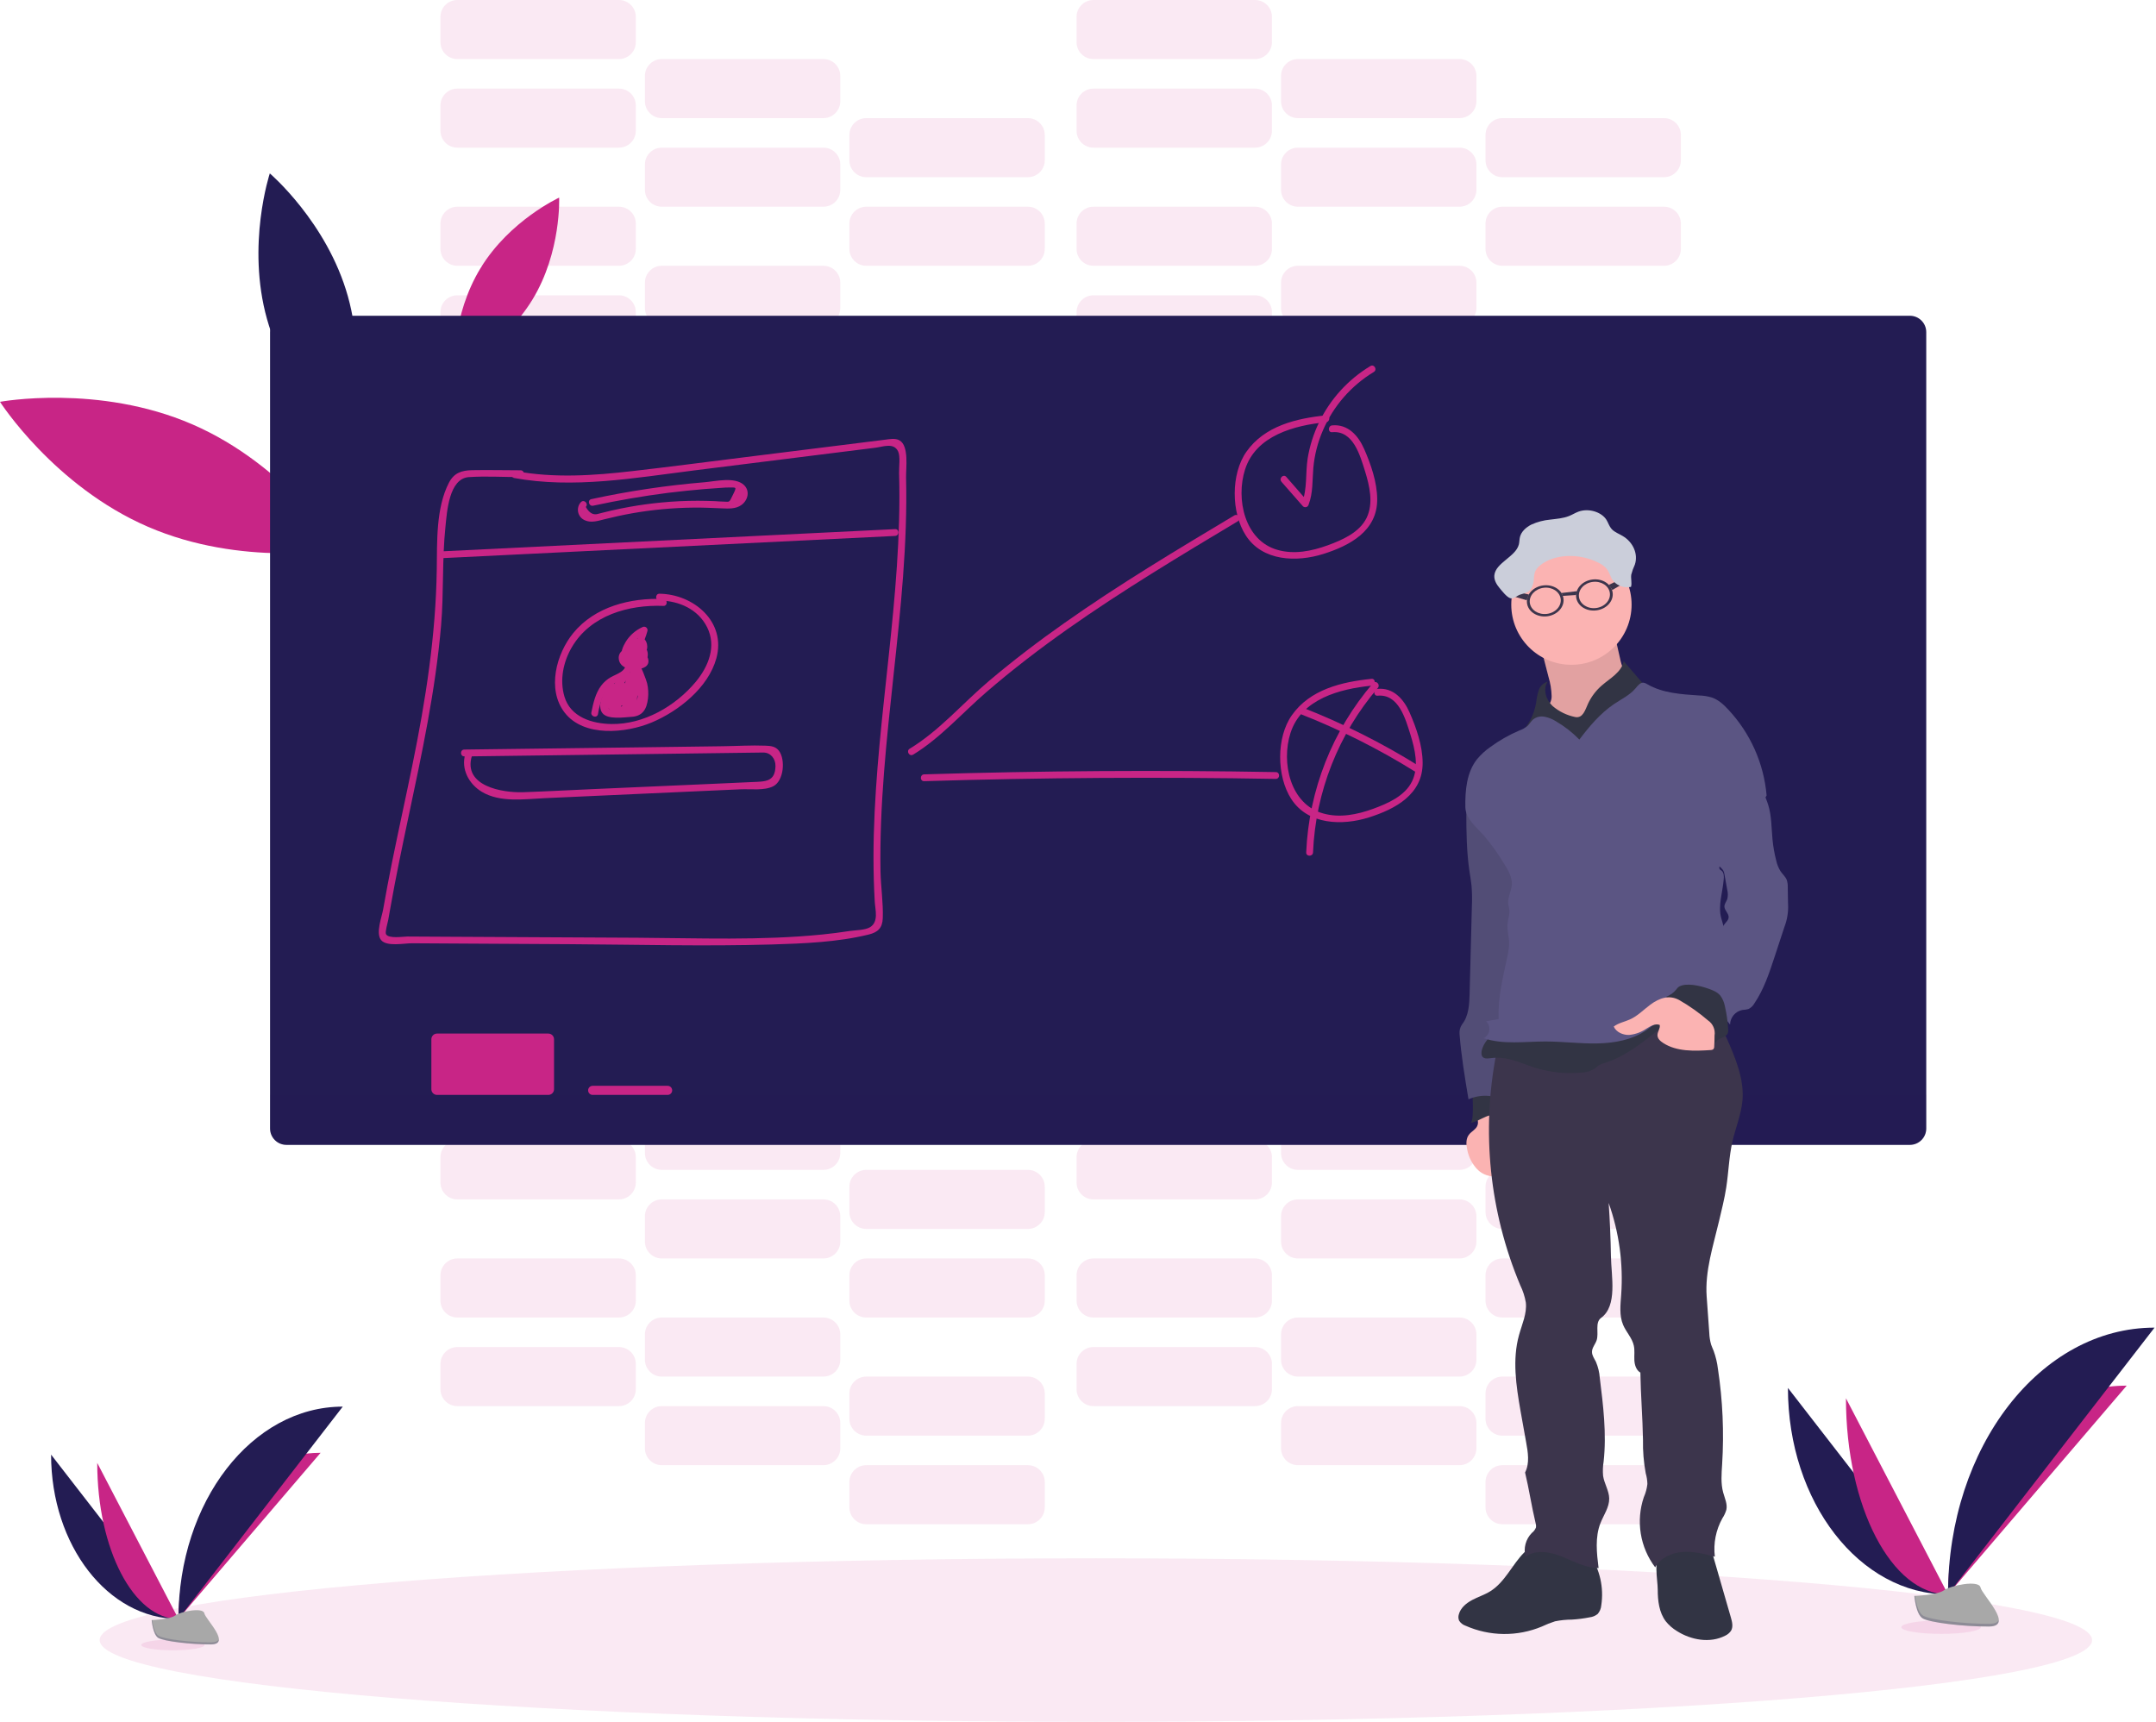 <svg width="949" height="758" viewBox="0 0 949 758" fill="none" xmlns="http://www.w3.org/2000/svg">
<g clip-path="url(#clip0)">
<path opacity="0.1" d="M272.44 130H201.3C197.197 130 193.87 133.327 193.87 137.43V148.57C193.87 152.673 197.197 156 201.3 156H272.44C276.543 156 279.87 152.673 279.87 148.57V137.43C279.87 133.327 276.543 130 272.44 130Z" fill="#C82586"/>
<path opacity="0.1" d="M362.44 156H291.3C287.197 156 283.87 159.327 283.87 163.43V174.57C283.87 178.673 287.197 182 291.3 182H362.44C366.543 182 369.87 178.673 369.87 174.57V163.43C369.87 159.327 366.543 156 362.44 156Z" fill="#C82586"/>
<path opacity="0.1" d="M452.44 182H381.3C377.197 182 373.87 185.327 373.87 189.43V200.57C373.87 204.673 377.197 208 381.3 208H452.44C456.543 208 459.87 204.673 459.87 200.57V189.43C459.87 185.327 456.543 182 452.44 182Z" fill="#C82586"/>
<path opacity="0.1" d="M272.44 91H201.3C197.197 91 193.87 94.326 193.87 98.43V109.57C193.87 113.673 197.197 117 201.3 117H272.44C276.543 117 279.87 113.673 279.87 109.57V98.43C279.87 94.326 276.543 91 272.44 91Z" fill="#C82586"/>
<path opacity="0.1" d="M362.44 117H291.3C287.197 117 283.87 120.327 283.87 124.43V135.57C283.87 139.673 287.197 143 291.3 143H362.44C366.543 143 369.87 139.673 369.87 135.57V124.43C369.87 120.327 366.543 117 362.44 117Z" fill="#C82586"/>
<path opacity="0.1" d="M452.44 143H381.3C377.197 143 373.87 146.327 373.87 150.43V161.57C373.87 165.673 377.197 169 381.3 169H452.44C456.543 169 459.87 165.673 459.87 161.57V150.43C459.87 146.327 456.543 143 452.44 143Z" fill="#C82586"/>
<path opacity="0.1" d="M552.44 130H481.3C477.197 130 473.87 133.327 473.87 137.43V148.57C473.87 152.673 477.197 156 481.3 156H552.44C556.543 156 559.87 152.673 559.87 148.57V137.43C559.87 133.327 556.543 130 552.44 130Z" fill="#C82586"/>
<path opacity="0.1" d="M642.44 156H571.3C567.197 156 563.87 159.327 563.87 163.43V174.57C563.87 178.673 567.197 182 571.3 182H642.44C646.543 182 649.87 178.673 649.87 174.57V163.43C649.87 159.327 646.543 156 642.44 156Z" fill="#C82586"/>
<path opacity="0.1" d="M732.44 182H661.3C657.197 182 653.87 185.327 653.87 189.43V200.57C653.87 204.673 657.197 208 661.3 208H732.44C736.543 208 739.87 204.673 739.87 200.57V189.43C739.87 185.327 736.543 182 732.44 182Z" fill="#C82586"/>
<path opacity="0.1" d="M552.44 91H481.3C477.197 91 473.87 94.326 473.87 98.43V109.57C473.87 113.673 477.197 117 481.3 117H552.44C556.543 117 559.87 113.673 559.87 109.57V98.43C559.87 94.326 556.543 91 552.44 91Z" fill="#C82586"/>
<path opacity="0.1" d="M642.44 117H571.3C567.197 117 563.87 120.327 563.87 124.43V135.57C563.87 139.673 567.197 143 571.3 143H642.44C646.543 143 649.87 139.673 649.87 135.57V124.43C649.87 120.327 646.543 117 642.44 117Z" fill="#C82586"/>
<path opacity="0.1" d="M732.44 143H661.3C657.197 143 653.87 146.327 653.87 150.43V161.57C653.87 165.673 657.197 169 661.3 169H732.44C736.543 169 739.87 165.673 739.87 161.57V150.43C739.87 146.327 736.543 143 732.44 143Z" fill="#C82586"/>
<path opacity="0.1" d="M272.44 39H201.3C197.197 39 193.87 42.327 193.87 46.43V57.57C193.87 61.673 197.197 65 201.3 65H272.44C276.543 65 279.87 61.673 279.87 57.57V46.43C279.87 42.327 276.543 39 272.44 39Z" fill="#C82586"/>
<path opacity="0.1" d="M362.44 65H291.3C287.197 65 283.87 68.326 283.87 72.43V83.57C283.87 87.674 287.197 91 291.3 91H362.44C366.543 91 369.87 87.674 369.87 83.57V72.43C369.87 68.326 366.543 65 362.44 65Z" fill="#C82586"/>
<path opacity="0.1" d="M452.44 91H381.3C377.197 91 373.87 94.326 373.87 98.43V109.57C373.87 113.673 377.197 117 381.3 117H452.44C456.543 117 459.87 113.673 459.87 109.57V98.43C459.87 94.326 456.543 91 452.44 91Z" fill="#C82586"/>
<path opacity="0.1" d="M272.44 0H201.3C197.197 0 193.87 3.327 193.87 7.43V18.57C193.87 22.674 197.197 26 201.3 26H272.44C276.543 26 279.87 22.674 279.87 18.57V7.43C279.87 3.327 276.543 0 272.44 0Z" fill="#C82586"/>
<path opacity="0.1" d="M362.44 26H291.3C287.197 26 283.87 29.326 283.87 33.43V44.57C283.87 48.673 287.197 52 291.3 52H362.44C366.543 52 369.87 48.673 369.87 44.57V33.43C369.87 29.326 366.543 26 362.44 26Z" fill="#C82586"/>
<path opacity="0.1" d="M452.44 52H381.3C377.197 52 373.87 55.327 373.87 59.43V70.57C373.87 74.674 377.197 78 381.3 78H452.44C456.543 78 459.87 74.674 459.87 70.57V59.43C459.87 55.327 456.543 52 452.44 52Z" fill="#C82586"/>
<path opacity="0.1" d="M552.44 39H481.3C477.197 39 473.87 42.327 473.87 46.43V57.57C473.87 61.673 477.197 65 481.3 65H552.44C556.543 65 559.87 61.673 559.87 57.57V46.43C559.87 42.327 556.543 39 552.44 39Z" fill="#C82586"/>
<path opacity="0.1" d="M642.44 65H571.3C567.197 65 563.87 68.326 563.87 72.43V83.57C563.87 87.674 567.197 91 571.3 91H642.44C646.543 91 649.87 87.674 649.87 83.57V72.43C649.87 68.326 646.543 65 642.44 65Z" fill="#C82586"/>
<path opacity="0.1" d="M732.44 91H661.3C657.197 91 653.87 94.326 653.87 98.43V109.57C653.87 113.673 657.197 117 661.3 117H732.44C736.543 117 739.87 113.673 739.87 109.57V98.43C739.87 94.326 736.543 91 732.44 91Z" fill="#C82586"/>
<path opacity="0.1" d="M552.44 0H481.3C477.197 0 473.87 3.327 473.87 7.43V18.57C473.87 22.674 477.197 26 481.3 26H552.44C556.543 26 559.87 22.674 559.87 18.57V7.43C559.87 3.327 556.543 0 552.44 0Z" fill="#C82586"/>
<path opacity="0.1" d="M642.44 26H571.3C567.197 26 563.87 29.326 563.87 33.43V44.57C563.87 48.673 567.197 52 571.3 52H642.44C646.543 52 649.87 48.673 649.87 44.57V33.43C649.87 29.326 646.543 26 642.44 26Z" fill="#C82586"/>
<path opacity="0.1" d="M732.44 52H661.3C657.197 52 653.87 55.327 653.87 59.43V70.57C653.87 74.674 657.197 78 661.3 78H732.44C736.543 78 739.87 74.674 739.87 70.57V59.43C739.87 55.327 736.543 52 732.44 52Z" fill="#C82586"/>
<path opacity="0.1" d="M272.44 593H201.3C197.197 593 193.87 596.327 193.87 600.43V611.57C193.87 615.673 197.197 619 201.3 619H272.44C276.543 619 279.87 615.673 279.87 611.57V600.43C279.87 596.327 276.543 593 272.44 593Z" fill="#C82586"/>
<path opacity="0.1" d="M362.44 619H291.3C287.197 619 283.87 622.327 283.87 626.43V637.57C283.87 641.673 287.197 645 291.3 645H362.44C366.543 645 369.87 641.673 369.87 637.57V626.43C369.87 622.327 366.543 619 362.44 619Z" fill="#C82586"/>
<path opacity="0.1" d="M452.44 645H381.3C377.197 645 373.87 648.327 373.87 652.43V663.57C373.87 667.673 377.197 671 381.3 671H452.44C456.543 671 459.87 667.673 459.87 663.57V652.43C459.87 648.327 456.543 645 452.44 645Z" fill="#C82586"/>
<path opacity="0.1" d="M272.44 554H201.3C197.197 554 193.87 557.327 193.87 561.43V572.57C193.87 576.673 197.197 580 201.3 580H272.44C276.543 580 279.87 576.673 279.87 572.57V561.43C279.87 557.327 276.543 554 272.44 554Z" fill="#C82586"/>
<path opacity="0.1" d="M362.44 580H291.3C287.197 580 283.87 583.327 283.87 587.43V598.57C283.87 602.673 287.197 606 291.3 606H362.44C366.543 606 369.87 602.673 369.87 598.57V587.43C369.87 583.327 366.543 580 362.44 580Z" fill="#C82586"/>
<path opacity="0.1" d="M452.44 606H381.3C377.197 606 373.87 609.327 373.87 613.43V624.57C373.87 628.673 377.197 632 381.3 632H452.44C456.543 632 459.87 628.673 459.87 624.57V613.43C459.87 609.327 456.543 606 452.44 606Z" fill="#C82586"/>
<path opacity="0.1" d="M552.44 593H481.3C477.197 593 473.87 596.327 473.87 600.43V611.57C473.87 615.673 477.197 619 481.3 619H552.44C556.543 619 559.87 615.673 559.87 611.57V600.43C559.87 596.327 556.543 593 552.44 593Z" fill="#C82586"/>
<path opacity="0.1" d="M642.44 619H571.3C567.197 619 563.87 622.327 563.87 626.43V637.57C563.87 641.673 567.197 645 571.3 645H642.44C646.543 645 649.87 641.673 649.87 637.57V626.43C649.87 622.327 646.543 619 642.44 619Z" fill="#C82586"/>
<path opacity="0.1" d="M732.44 645H661.3C657.197 645 653.87 648.327 653.87 652.43V663.57C653.87 667.673 657.197 671 661.3 671H732.44C736.543 671 739.87 667.673 739.87 663.57V652.43C739.87 648.327 736.543 645 732.44 645Z" fill="#C82586"/>
<path opacity="0.1" d="M552.44 554H481.3C477.197 554 473.87 557.327 473.87 561.43V572.57C473.87 576.673 477.197 580 481.3 580H552.44C556.543 580 559.87 576.673 559.87 572.57V561.43C559.87 557.327 556.543 554 552.44 554Z" fill="#C82586"/>
<path opacity="0.1" d="M642.44 580H571.3C567.197 580 563.87 583.327 563.87 587.43V598.57C563.87 602.673 567.197 606 571.3 606H642.44C646.543 606 649.87 602.673 649.87 598.57V587.43C649.87 583.327 646.543 580 642.44 580Z" fill="#C82586"/>
<path opacity="0.1" d="M732.44 606H661.3C657.197 606 653.87 609.327 653.87 613.43V624.57C653.87 628.673 657.197 632 661.3 632H732.44C736.543 632 739.87 628.673 739.87 624.57V613.43C739.87 609.327 736.543 606 732.44 606Z" fill="#C82586"/>
<path opacity="0.1" d="M272.44 502H201.3C197.197 502 193.87 505.327 193.87 509.43V520.57C193.87 524.673 197.197 528 201.3 528H272.44C276.543 528 279.87 524.673 279.87 520.57V509.43C279.87 505.327 276.543 502 272.44 502Z" fill="#C82586"/>
<path opacity="0.1" d="M362.44 528H291.3C287.197 528 283.87 531.327 283.87 535.43V546.57C283.87 550.673 287.197 554 291.3 554H362.44C366.543 554 369.87 550.673 369.87 546.57V535.43C369.87 531.327 366.543 528 362.44 528Z" fill="#C82586"/>
<path opacity="0.1" d="M452.44 554H381.3C377.197 554 373.87 557.327 373.87 561.43V572.57C373.87 576.673 377.197 580 381.3 580H452.44C456.543 580 459.87 576.673 459.87 572.57V561.43C459.87 557.327 456.543 554 452.44 554Z" fill="#C82586"/>
<path opacity="0.1" d="M272.44 463H201.3C197.197 463 193.87 466.327 193.87 470.43V481.57C193.87 485.673 197.197 489 201.3 489H272.44C276.543 489 279.87 485.673 279.87 481.57V470.43C279.87 466.327 276.543 463 272.44 463Z" fill="#C82586"/>
<path opacity="0.1" d="M362.44 489H291.3C287.197 489 283.87 492.327 283.87 496.43V507.57C283.87 511.673 287.197 515 291.3 515H362.44C366.543 515 369.87 511.673 369.87 507.57V496.43C369.87 492.327 366.543 489 362.44 489Z" fill="#C82586"/>
<path opacity="0.1" d="M452.44 515H381.3C377.197 515 373.87 518.327 373.87 522.43V533.57C373.87 537.673 377.197 541 381.3 541H452.44C456.543 541 459.87 537.673 459.87 533.57V522.43C459.87 518.327 456.543 515 452.44 515Z" fill="#C82586"/>
<path opacity="0.1" d="M552.44 502H481.3C477.197 502 473.87 505.327 473.87 509.43V520.57C473.87 524.673 477.197 528 481.3 528H552.44C556.543 528 559.87 524.673 559.87 520.57V509.43C559.87 505.327 556.543 502 552.44 502Z" fill="#C82586"/>
<path opacity="0.1" d="M642.44 528H571.3C567.197 528 563.87 531.327 563.87 535.43V546.57C563.87 550.673 567.197 554 571.3 554H642.44C646.543 554 649.87 550.673 649.87 546.57V535.43C649.87 531.327 646.543 528 642.44 528Z" fill="#C82586"/>
<path opacity="0.1" d="M732.44 554H661.3C657.197 554 653.87 557.327 653.87 561.43V572.57C653.87 576.673 657.197 580 661.3 580H732.44C736.543 580 739.87 576.673 739.87 572.57V561.43C739.87 557.327 736.543 554 732.44 554Z" fill="#C82586"/>
<path opacity="0.1" d="M552.44 463H481.3C477.197 463 473.87 466.327 473.87 470.43V481.57C473.87 485.673 477.197 489 481.3 489H552.44C556.543 489 559.87 485.673 559.87 481.57V470.43C559.87 466.327 556.543 463 552.44 463Z" fill="#C82586"/>
<path opacity="0.1" d="M642.44 489H571.3C567.197 489 563.87 492.327 563.87 496.43V507.57C563.87 511.673 567.197 515 571.3 515H642.44C646.543 515 649.87 511.673 649.87 507.57V496.43C649.87 492.327 646.543 489 642.44 489Z" fill="#C82586"/>
<path opacity="0.1" d="M732.44 515H661.3C657.197 515 653.87 518.327 653.87 522.43V533.57C653.87 537.673 657.197 541 661.3 541H732.44C736.543 541 739.87 537.673 739.87 533.57V522.43C739.87 518.327 736.543 515 732.44 515Z" fill="#C82586"/>
<path opacity="0.1" d="M482.37 758C724.547 758 920.87 741.882 920.87 722C920.87 702.118 724.547 686 482.37 686C240.193 686 43.87 702.118 43.87 722C43.87 741.882 240.193 758 482.37 758Z" fill="#C82586"/>
<path d="M84.65 186.8C126 204.72 149.76 241.8 149.76 241.8C149.76 241.8 106.47 249.8 65.11 231.89C23.75 213.98 0 176.89 0 176.89C0 176.89 43.29 168.88 84.65 186.8Z" fill="#C82586"/>
<path d="M211.55 118C224.34 97 246.12 87 246.12 87C246.12 87 247.12 110.94 234.37 131.88C221.62 152.82 199.79 162.81 199.79 162.81C199.79 162.81 198.75 138.88 211.55 118Z" fill="#C82586"/>
<path d="M117.53 140.47C126.68 173.13 151.9 194.63 151.9 194.63C151.9 194.63 162.29 163.16 153.14 130.49C143.99 97.82 118.76 76.33 118.76 76.33C118.76 76.33 108.37 107.8 117.53 140.47Z" fill="#231C53"/>
<path d="M840.66 139H126.08C122.098 139 118.87 142.228 118.87 146.21V496.79C118.87 500.772 122.098 504 126.08 504H840.66C844.642 504 847.87 500.772 847.87 496.79V146.21C847.87 142.228 844.642 139 840.66 139Z" fill="#231C53"/>
<path opacity="0.1" d="M118.87 482H847.87V496.79C847.87 498.702 847.11 500.536 845.758 501.888C844.406 503.24 842.572 504 840.66 504H126.08C124.168 504 122.334 503.24 120.982 501.888C119.63 500.536 118.87 498.702 118.87 496.79V482Z" fill="#231C53"/>
<path d="M241.37 455H192.37C190.989 455 189.87 456.119 189.87 457.5V479.5C189.87 480.881 190.989 482 192.37 482H241.37C242.751 482 243.87 480.881 243.87 479.5V457.5C243.87 456.119 242.751 455 241.37 455Z" fill="#C82586"/>
<path d="M293.87 478H260.87C259.765 478 258.87 478.895 258.87 480C258.87 481.105 259.765 482 260.87 482H293.87C294.975 482 295.87 481.105 295.87 480C295.87 478.895 294.975 478 293.87 478Z" fill="#C82586"/>
<path d="M226.02 210.38C252.41 215.25 279.33 210.38 305.61 207.08L385.48 197.08C388.71 196.67 393.41 194.74 395.31 198.69C396.38 200.9 395.66 205.69 395.74 208.23C395.95 215.23 395.93 222.23 395.74 229.23C395.38 242.61 394.4 255.96 393.15 269.28C390.72 295.35 387.28 321.28 385.56 347.45C384.68 360.77 384.24 374.13 384.63 387.45C384.72 390.63 384.85 393.81 385.04 396.98C385.25 400.53 386.84 405.8 382.97 408.17C380.76 409.53 376.41 409.46 373.88 409.86C369.88 410.49 365.88 410.99 361.8 411.4C334.91 414.09 307.67 412.97 280.68 412.81L199.18 412.39L179.3 412.28C177.5 412.28 171.01 413.36 169.9 411.22C169.43 410.31 170.68 406.05 170.9 404.91C171.207 403.03 171.54 401.153 171.9 399.28C174.22 386.13 176.96 373.06 179.72 360C185.65 332 191.72 303.86 194.16 275.26C195.37 260.91 194.57 246.43 196.05 232.11C196.74 225.46 197.56 210.62 206.41 210.03C213.91 209.53 221.63 210.03 229.15 210.03C229.548 210.03 229.929 209.872 230.211 209.591C230.492 209.309 230.65 208.928 230.65 208.53C230.65 208.132 230.492 207.751 230.211 207.469C229.929 207.188 229.548 207.03 229.15 207.03C222.05 207.03 214.94 206.84 207.84 206.98C203.12 207.07 199.84 208.19 197.59 212.53C191.84 223.67 192.43 238.53 192.25 250.69C191.82 279.8 187.35 308.29 181.53 336.76C178.6 351.09 175.44 365.37 172.53 379.71C171.16 386.56 169.85 393.43 168.65 400.32C168.09 403.6 165.26 410.83 167.75 413.84C170.24 416.85 177.9 415.23 181.33 415.25L205.19 415.39L250.91 415.65C280.45 415.82 310.09 416.65 339.62 415.78C353.72 415.36 368.62 414.78 382.35 411.41C386.44 410.41 388.41 408.53 388.57 404.17C388.81 397.41 387.71 390.44 387.57 383.65C386.57 325.55 400.22 268.26 398.82 210.14C398.73 206.19 400.22 196.23 395.9 193.84C393.96 192.76 391.44 193.35 389.4 193.59C385.5 194.04 381.61 194.59 377.71 195.05L327.06 201.37C310.87 203.37 294.69 205.53 278.47 207.37C261.3 209.37 243.96 210.56 226.85 207.37C224.96 207.02 224.15 209.91 226.05 210.26L226.02 210.38Z" fill="#C82586"/>
<path d="M194.18 245.73L394 235.93C395.93 235.83 395.94 232.83 394 232.93L194.18 242.73C192.26 242.82 192.25 245.82 194.18 245.73Z" fill="#C82586"/>
<path d="M255.74 221C255.181 221.592 254.775 222.312 254.558 223.097C254.341 223.881 254.318 224.707 254.493 225.503C254.667 226.298 255.033 227.039 255.559 227.66C256.085 228.282 256.755 228.766 257.51 229.07C260.2 230.3 263.36 229.27 266.03 228.6C270.03 227.6 274.03 226.71 278.14 225.98C287.085 224.396 296.146 223.553 305.23 223.46C309.37 223.41 313.48 223.6 317.62 223.78C320.62 223.9 323.85 224.14 326.39 222.28C329.29 220.16 330.23 216.02 327.39 213.44C323.39 209.79 314.77 211.91 310.15 212.29C293.386 213.683 276.73 216.168 260.29 219.73C258.41 220.13 259.2 223.03 261.09 222.62C271.937 220.28 282.867 218.4 293.88 216.98C299.293 216.313 304.717 215.75 310.15 215.29C312.71 215.08 315.27 214.89 317.83 214.74C318.83 214.68 319.89 214.57 320.91 214.6C324.08 214.67 324.45 214.1 322.55 217.93C320.86 221.32 321.4 220.93 318.47 220.82C317.23 220.82 315.99 220.68 314.75 220.62C312.21 220.513 309.67 220.457 307.13 220.45C301.723 220.45 296.33 220.71 290.95 221.23C286.39 221.67 281.84 222.29 277.33 223.09C274.51 223.59 271.71 224.17 268.92 224.81C267.69 225.1 266.45 225.4 265.22 225.71C264.63 225.87 264.03 226.01 263.44 226.16C261.253 226.92 259.39 225.92 257.85 223.16C259.19 221.77 257.08 219.64 255.73 221.04L255.74 221Z" fill="#C82586"/>
<path d="M291.96 263.68C277.49 263.12 261.86 267.03 252.33 278.68C244.87 287.79 240.62 303.42 248.52 313.68C257.01 324.68 275.63 322.74 286.86 318.05C298.74 313.05 311.74 302.74 315.31 289.84C319.76 273.73 305.31 261.55 290.26 261.37C288.33 261.37 288.33 264.37 290.26 264.37C298.84 264.47 307.26 268.15 311.26 276.14C315.45 284.56 311.84 293.4 306.26 300.14C297.32 310.87 283.34 318.96 269.1 318.73C260.55 318.6 251.1 315.67 248.45 306.65C246.27 299.34 247.93 291.35 251.73 284.87C259.95 270.87 276.68 266.13 292.02 266.73C293.95 266.8 293.95 263.8 292.02 263.73L291.96 263.68Z" fill="#C82586"/>
<path d="M277.59 285.9C276.973 285.671 276.308 285.602 275.658 285.7C275.007 285.797 274.391 286.058 273.868 286.457C273.345 286.856 272.932 287.381 272.667 287.983C272.401 288.585 272.292 289.245 272.35 289.9C272.65 293.8 276.95 294.9 280.18 294.67C282.97 294.43 286.23 293.4 285.25 289.91C285.07 289.292 284.758 288.721 284.337 288.234C283.916 287.747 283.395 287.357 282.81 287.09C281.915 286.735 280.944 286.614 279.99 286.74C279.62 286.74 276.23 287.98 277.67 286.49L275.31 286.18C275.572 286.438 275.773 286.752 275.897 287.098C276.022 287.444 276.067 287.814 276.03 288.18C276.035 288.441 276.107 288.697 276.24 288.922C276.373 289.147 276.562 289.334 276.789 289.464C277.016 289.594 277.272 289.663 277.534 289.664C277.795 289.665 278.052 289.598 278.28 289.47C278.623 289.326 278.999 289.281 279.367 289.34C279.734 289.398 280.078 289.558 280.359 289.801C280.641 290.044 280.849 290.361 280.96 290.716C281.072 291.071 281.082 291.45 280.99 291.81C280.909 292.156 280.954 292.52 281.115 292.837C281.276 293.154 281.545 293.404 281.872 293.542C282.2 293.681 282.566 293.7 282.905 293.595C283.245 293.49 283.537 293.269 283.73 292.97C284.73 291.17 285.94 287.59 284.44 285.71C283.44 284.44 281.51 284.82 280.31 285.56C279.569 286.084 278.88 286.677 278.25 287.33C277.04 288.4 276.25 288.9 276.7 286.85C277.45 283.12 281.01 280.15 284.26 278.66L282.06 276.97C280.907 281.304 278.844 285.344 276.01 288.82L278.57 289.88C278.497 288.507 278.85 287.145 279.58 285.98C280.311 284.815 281.383 283.903 282.65 283.37H281.18L281.96 284.65C281.67 286.54 284.56 287.35 284.85 285.44C285.23 282.97 283.67 279.76 280.78 280.97C277.33 282.41 275.54 286.36 275.61 289.88C275.61 291.08 277.31 292.01 278.18 290.95C281.36 287.086 283.682 282.59 284.99 277.76C285.06 277.473 285.044 277.173 284.946 276.895C284.848 276.617 284.67 276.373 284.436 276.194C284.202 276.015 283.921 275.908 283.627 275.886C283.332 275.864 283.038 275.928 282.78 276.07C279.784 277.424 277.253 279.629 275.5 282.41C274.28 284.41 272.75 287.53 273.99 289.83C274.193 290.198 274.467 290.522 274.797 290.783C275.126 291.045 275.504 291.238 275.908 291.352C276.313 291.467 276.736 291.5 277.153 291.45C277.571 291.399 277.974 291.267 278.34 291.06C279.265 290.512 280.109 289.839 280.85 289.06C281.22 288.73 281.63 288.16 282.12 288.06C282.56 287.76 282.54 287.93 282.05 288.59C282.044 289.626 281.742 290.639 281.18 291.51L283.92 292.66C284.167 291.726 284.138 290.741 283.837 289.823C283.536 288.906 282.976 288.095 282.224 287.489C281.472 286.883 280.56 286.507 279.599 286.408C278.639 286.309 277.67 286.49 276.81 286.93L279.07 288.23C279.117 286.957 278.718 285.708 277.94 284.7C277.822 284.505 277.662 284.34 277.471 284.216C277.281 284.091 277.065 284.011 276.839 283.982C276.614 283.952 276.384 283.973 276.168 284.044C275.952 284.114 275.754 284.233 275.59 284.39C274.07 285.98 273.78 288.73 275.69 290.2C277.12 291.29 277.82 290.2 279.39 289.95C284.72 289.26 281.61 291.66 279.73 291.74C278.889 291.83 278.039 291.769 277.22 291.56C275.133 290.853 275.003 289.943 276.83 288.83C278.62 289.56 279.39 286.66 277.63 285.94L277.59 285.9Z" fill="#C82586"/>
<path d="M275.18 291.38C276.41 295.38 271.33 296.7 268.92 298.08C267.229 299.028 265.754 300.319 264.59 301.87C262.07 305.25 261.13 309.55 260.3 313.6C259.92 315.49 262.81 316.29 263.2 314.4C263.657 311.424 264.508 308.522 265.73 305.77C267.53 302.19 270.11 300.99 273.47 299.15C276.83 297.31 279.26 294.46 278.07 290.58C277.51 288.74 274.61 289.53 275.18 291.38V291.38Z" fill="#C82586"/>
<path d="M280.18 289.37C279.465 289.469 278.812 289.831 278.349 290.386C277.887 290.941 277.648 291.648 277.68 292.37C277.68 293.56 278.47 294.32 279.01 295.27C280.292 297.214 281.27 299.341 281.91 301.58C282.39 303.73 282.86 307.58 281.74 309.58C279.67 313.29 275.93 312.58 272.74 312.58C269.74 312.58 267.42 313.58 267.52 309.4C267.58 307.05 269.22 304.67 270.52 302.82L267.78 302.46C268.358 305.513 268.663 308.612 268.69 311.72C268.69 313.11 270.82 313.88 271.48 312.47C273.088 309.088 274.364 305.558 275.29 301.93L272.34 301.53L272.86 309.13C272.869 309.454 272.982 309.767 273.182 310.022C273.382 310.278 273.66 310.461 273.973 310.547C274.286 310.632 274.618 310.614 274.92 310.496C275.222 310.378 275.478 310.165 275.65 309.89C276 309.504 276.257 309.042 276.4 308.54C276.5 308.07 275.58 304.9 275.21 306.03L278.15 306.43L278.36 299.21L275.36 299.61C275.994 301.646 276.185 303.794 275.92 305.91C275.73 307.58 278.54 307.96 278.92 306.31L280.8 296.61L278.06 296.96C278.711 298.302 278.891 299.824 278.57 301.28C278.35 303.2 281.35 303.18 281.57 301.28C281.825 299.289 281.506 297.266 280.65 295.45C280.498 295.2 280.276 294.999 280.012 294.872C279.748 294.746 279.453 294.698 279.163 294.737C278.872 294.775 278.599 294.897 278.377 295.087C278.154 295.278 277.992 295.529 277.91 295.81L276.02 305.51L278.97 305.91C279.27 303.526 279.041 301.105 278.3 298.82C278.2 298.476 277.98 298.179 277.679 297.983C277.379 297.787 277.018 297.705 276.662 297.752C276.307 297.799 275.98 297.972 275.741 298.24C275.502 298.507 275.367 298.851 275.36 299.21L275.15 306.43C275.15 308.18 277.58 308.43 278.1 306.83L278.26 306.34C278.329 306.085 278.331 305.816 278.264 305.56C278.197 305.303 278.065 305.069 277.88 304.88C274.77 301.5 274.14 306.88 273.06 308.37L275.86 309.13L275.34 301.53C275.23 299.91 272.83 299.41 272.39 301.13C271.545 304.512 270.373 307.805 268.89 310.96L271.69 311.72C271.658 308.344 271.323 304.977 270.69 301.66C270.43 300.28 268.62 300.34 267.95 301.3C265.95 304.18 262.49 310.47 265.16 313.92C267.49 316.92 274.82 315.76 277.95 315.57C282.89 315.29 284.68 312.16 285.22 307.5C285.477 305.268 285.352 303.009 284.85 300.82C284.58 299.64 281.85 292.16 281.03 292.31C282.93 291.96 282.12 289.06 280.23 289.41L280.18 289.37Z" fill="#C82586"/>
<path d="M274.37 296.11L266.18 306.92L268.77 308.43L274.77 299.75L272.03 298.59L269.04 310C268.959 310.346 269.004 310.71 269.165 311.027C269.326 311.344 269.595 311.594 269.922 311.732C270.25 311.871 270.616 311.89 270.955 311.785C271.295 311.68 271.587 311.459 271.78 311.16C273.141 308.905 274.668 306.756 276.35 304.73L273.85 303.27C273.179 305.853 271.884 308.233 270.08 310.2L272.59 311.66C272.744 310.278 273.111 308.929 273.68 307.66C274.45 305.93 272.01 304.4 271.09 306.14C270.244 307.725 269.278 309.243 268.2 310.68L270.94 311.04L271.55 308.19L268.81 307.83L269.25 310.33C269.322 310.581 269.459 310.81 269.646 310.993C269.833 311.176 270.064 311.307 270.317 311.374C270.57 311.44 270.836 311.44 271.089 311.372C271.342 311.305 271.573 311.173 271.76 310.99C274.296 308.365 276.33 305.298 277.76 301.94H275.18C275.858 303.19 276.334 304.541 276.59 305.94C276.95 307.74 279.34 307.07 279.53 305.54C279.96 302.19 280.18 298.817 280.19 295.44H277.19V301.73C277.19 303.36 279.86 303.84 280.14 302.13C280.338 300.613 280.838 299.151 281.61 297.83H278.98C279.614 298.852 279.959 300.027 279.98 301.23C279.98 301.628 280.138 302.009 280.419 302.291C280.701 302.572 281.082 302.73 281.48 302.73C281.878 302.73 282.259 302.572 282.541 302.291C282.822 302.009 282.98 301.628 282.98 301.23L283.36 299.23H280.47C280.76 301 281.86 310.97 277.95 309.8C277.29 309.64 277.1 309.68 277.38 309.91L278.27 308.01L280.36 303.58L277.56 302.82C277.74 304.88 277.93 307.82 276.69 309.58C275.69 311.01 272.61 311.58 271.04 310.74C270.004 310.001 269.118 309.071 268.43 308L266.38 310C268.04 311.21 270.73 314.18 272.87 314.35C274.5 314.48 275.87 313.13 276.94 312.05C278.581 310.354 279.861 308.342 280.702 306.137C281.542 303.931 281.926 301.578 281.83 299.22C281.83 298.822 281.672 298.441 281.391 298.159C281.109 297.878 280.728 297.72 280.33 297.72C279.932 297.72 279.551 297.878 279.269 298.159C278.988 298.441 278.83 298.822 278.83 299.22V302.64C278.83 303.038 278.988 303.419 279.269 303.701C279.551 303.982 279.932 304.14 280.33 304.14C280.728 304.14 281.109 303.982 281.391 303.701C281.672 303.419 281.83 303.038 281.83 302.64V294.25C281.83 293.852 281.672 293.471 281.391 293.189C281.109 292.908 280.728 292.75 280.33 292.75C279.932 292.75 279.551 292.908 279.269 293.189C278.988 293.471 278.83 293.852 278.83 294.25C278.825 296.261 278.651 298.268 278.31 300.25L281.26 300.65C281.025 298.261 280.915 295.861 280.93 293.46C280.925 293.101 280.792 292.755 280.554 292.486C280.315 292.216 279.988 292.042 279.632 291.993C279.276 291.945 278.914 292.026 278.613 292.222C278.312 292.417 278.091 292.715 277.99 293.06C277.54 294.97 276.99 296.85 276.46 298.72L279.2 298.36L278.99 297.56C278.85 295.65 275.85 295.64 275.99 297.56C276.023 298.37 276.235 299.162 276.61 299.88C277.19 301.1 279 300.67 279.35 299.52C279.92 297.64 280.43 295.76 280.88 293.86L277.93 293.46C277.915 295.861 278.025 298.261 278.26 300.65C278.41 302.19 280.89 302.85 281.2 301.05C281.599 298.791 281.81 296.503 281.83 294.21H278.83V302.6H281.83V299.18H278.83C279.006 302.952 277.696 306.643 275.18 309.46C274.79 309.903 274.369 310.317 273.92 310.7C273.21 311.38 272.56 311.28 271.99 310.39C270.57 309.8 269.1 308.28 267.86 307.39C266.62 306.5 264.92 308.26 265.8 309.44C268.1 312.5 271.53 315.91 275.8 314.44C280.29 312.85 280.9 306.77 280.56 302.77C280.45 301.44 278.46 300.54 277.77 302.02C276.77 304.13 275.77 306.23 274.77 308.35C274.42 309.09 273.77 310.11 273.87 310.99C274.2 313.24 276.93 312.87 278.61 312.74C285.12 312.25 284.09 303.02 283.34 298.38C283.09 296.84 280.85 297.08 280.45 298.38C280.132 299.293 279.967 300.253 279.96 301.22H282.96C282.851 299.5 282.37 297.825 281.55 296.31C281.416 296.086 281.226 295.901 280.999 295.773C280.772 295.644 280.516 295.577 280.255 295.577C279.994 295.577 279.738 295.644 279.511 295.773C279.284 295.901 279.094 296.086 278.96 296.31C278.066 297.854 277.462 299.548 277.18 301.31L280.18 301.71V295.42C280.18 295.022 280.022 294.641 279.741 294.359C279.459 294.078 279.078 293.92 278.68 293.92C278.282 293.92 277.901 294.078 277.619 294.359C277.338 294.641 277.18 295.022 277.18 295.42C277.17 298.797 276.95 302.17 276.52 305.52L279.47 305.12C279.131 303.485 278.555 301.908 277.76 300.44C277.626 300.216 277.436 300.031 277.209 299.903C276.982 299.774 276.726 299.707 276.465 299.707C276.204 299.707 275.948 299.774 275.721 299.903C275.494 300.031 275.304 300.216 275.17 300.44C273.866 303.572 271.991 306.434 269.64 308.88L272.15 309.54L271.71 307.04C271.48 305.71 269.6 305.67 268.97 306.68C268.473 307.432 268.136 308.278 267.979 309.165C267.823 310.053 267.85 310.963 268.06 311.84C268.31 313.26 270.11 313.11 270.8 312.2C271.878 310.766 272.844 309.252 273.69 307.67L271.1 306.15C270.408 307.644 269.937 309.231 269.7 310.86C269.52 312.18 271.09 313.56 272.21 312.32C274.36 309.968 275.916 307.136 276.75 304.06C277.12 302.7 275.24 301.41 274.24 302.6C272.4 304.805 270.729 307.145 269.24 309.6L271.98 310.76L275.03 299.39C275.111 299.044 275.066 298.68 274.905 298.363C274.744 298.046 274.475 297.796 274.148 297.657C273.82 297.519 273.454 297.5 273.115 297.605C272.775 297.71 272.483 297.931 272.29 298.23L266.29 306.92C265.17 308.53 267.74 309.92 268.88 308.43L277.04 297.63C278.2 296.09 275.6 294.63 274.45 296.11H274.37Z" fill="#C82586"/>
<path d="M401.95 332.2C413.95 324.86 423.49 313.91 434.09 304.75C445.59 294.82 457.66 285.57 470.09 276.81C494.23 259.81 519.58 244.6 544.91 229.43C545.238 229.222 545.473 228.895 545.565 228.518C545.657 228.141 545.6 227.742 545.404 227.407C545.208 227.071 544.89 226.825 544.516 226.719C544.143 226.613 543.742 226.657 543.4 226.84C518.07 242.01 492.71 257.19 468.57 274.22C457.18 282.22 446.06 290.7 435.4 299.7C423.8 309.5 413.47 321.7 400.4 329.61C398.75 330.61 400.26 333.21 401.91 332.2H401.95Z" fill="#C82586"/>
<path d="M583.64 182.85C570.64 184.17 556.64 187.48 548.64 198.85C541.73 208.63 541.88 225.69 548.37 235.73C555.74 247.14 570.8 247.55 582.5 243.86C594.2 240.17 606.31 233.7 606.2 219.72C606.14 212.22 603.43 204.41 600.44 197.61C597.86 191.74 593.29 186.61 586.37 187.26C584.46 187.44 584.44 190.44 586.37 190.26C595.64 189.4 598.62 200.41 600.82 207.36C602.82 213.85 604.67 221.53 601.53 227.98C598.39 234.43 590.82 237.72 584.35 240.08C577.35 242.62 569.66 244.17 562.35 242.08C547.87 238.03 543.87 219.68 548.04 206.66C552.84 191.66 569.84 187.25 583.69 185.85C585.59 185.66 585.61 182.66 583.69 182.85H583.64Z" fill="#C82586"/>
<path d="M603.64 298.85C590.64 300.17 576.64 303.48 568.64 314.85C561.73 324.63 561.88 341.69 568.37 351.73C575.74 363.14 590.8 363.55 602.5 359.86C614.2 356.17 626.31 349.7 626.2 335.72C626.14 328.22 623.43 320.41 620.44 313.61C617.86 307.74 613.29 302.61 606.37 303.26C604.46 303.44 604.44 306.44 606.37 306.26C615.64 305.4 618.62 316.41 620.82 323.36C622.82 329.85 624.67 337.53 621.53 343.98C618.39 350.43 610.82 353.72 604.35 356.08C597.35 358.62 589.66 360.17 582.35 358.08C567.87 354.03 563.87 335.68 568.04 322.66C572.84 307.66 589.84 303.25 603.69 301.85C605.59 301.66 605.61 298.66 603.69 298.85H603.64Z" fill="#C82586"/>
<path d="M564.03 212.06L573.5 222.86C573.687 223.041 573.919 223.17 574.171 223.236C574.423 223.301 574.688 223.299 574.939 223.232C575.191 223.165 575.421 223.033 575.607 222.851C575.793 222.668 575.928 222.44 576 222.19C578 216.93 577.62 211.48 578.09 205.95C578.608 200.234 580.043 194.64 582.34 189.38C586.954 178.712 594.776 169.747 604.72 163.73C606.37 162.73 604.86 160.13 603.21 161.14C593.405 167.044 585.539 175.685 580.58 186C578.152 191.02 576.468 196.366 575.58 201.87C574.58 208.36 575.49 215.16 573.09 221.39L575.6 220.72L566.18 209.94C564.9 208.49 562.79 210.62 564.06 212.06H564.03Z" fill="#C82586"/>
<path d="M406.78 343.89C458.36 342.317 509.953 341.983 561.56 342.89C563.49 342.89 563.49 339.89 561.56 339.89C509.967 338.97 458.373 339.303 406.78 340.89C404.85 340.95 404.84 343.95 406.78 343.89Z" fill="#C82586"/>
<path d="M572.34 314.31C589.972 321.23 606.934 329.753 623.01 339.77C624.65 340.77 626.16 338.2 624.52 337.18C608.232 327.039 591.046 318.416 573.18 311.42C571.39 310.71 570.61 313.61 572.39 314.31H572.34Z" fill="#C82586"/>
<path d="M604.36 300.72C586.48 321.564 576.122 347.812 574.95 375.25C574.87 377.18 577.87 377.18 577.95 375.25C579.086 348.6 589.132 323.102 606.48 302.84C607.73 301.38 605.62 299.25 604.36 300.72Z" fill="#C82586"/>
<path d="M204.41 333L316.18 331.54L329.03 331.37C331.34 331.37 333.65 331.29 335.96 331.28C339.21 331.28 341.4 333.98 341.34 337.28C341.19 344.28 336.79 344.03 331.03 344.28L317.14 344.91L260.58 347.4C250.45 347.85 240.31 348.4 230.18 348.75C221.04 349.03 203.66 346.05 207.72 332.75C208.28 330.9 205.39 330.11 204.82 331.95C202.82 338.49 206.36 345.13 212.06 348.56C220.15 353.42 230.81 351.77 239.74 351.37L309.18 348.22L326.04 347.47C330.36 347.27 336.37 348.15 340.34 346.14C345 343.79 345.82 334.46 342.88 330.53C341.37 328.53 339.25 328.35 336.88 328.26C330.66 328.02 324.33 328.43 318.1 328.51L283.48 328.97L204.37 329.97C202.44 329.97 202.44 332.97 204.37 332.97L204.41 333Z" fill="#C82586"/>
<path d="M655.99 700.5C653.47 702.08 650.59 702.97 647.99 704.36C645.39 705.75 642.86 707.84 642.12 710.72C641.844 711.614 641.89 712.576 642.25 713.44C642.897 714.483 643.887 715.268 645.05 715.66C650.332 718.006 656.037 719.249 661.816 719.315C667.595 719.38 673.326 718.266 678.66 716.04C680.537 715.138 682.475 714.369 684.46 713.74C686.905 713.241 689.394 712.987 691.89 712.98C694.513 712.827 697.123 712.493 699.7 711.98C700.996 711.836 702.223 711.326 703.24 710.51C704.168 709.441 704.725 708.101 704.83 706.69C706.013 698.899 704.229 690.948 699.83 684.41C699.276 683.494 698.533 682.706 697.65 682.1C696.574 681.544 695.39 681.226 694.18 681.17C689.18 680.56 683.94 679.44 678.89 679.32C675.27 679.24 673.45 680.96 670.89 683.45C665.6 688.74 662.51 696.43 655.99 700.5Z" fill="#323444"/>
<path d="M729.68 699.76C729.68 704.66 730.27 709.85 733.24 713.76C734.598 715.451 736.243 716.889 738.1 718.01C744.38 722.01 752.7 723.48 759.32 720.09C760.389 719.61 761.304 718.841 761.96 717.87C762.96 716.13 762.43 713.96 761.87 712.04L752.29 678.84C746.1 679.79 737 680.46 731.5 683.6C727.51 685.87 729.68 695.38 729.68 699.76Z" fill="#323444"/>
<path d="M650.37 495.33C649.79 497.16 647.69 498.01 646.54 499.55C645.19 501.36 645.33 503.87 645.82 506.07C646.425 509.314 647.949 512.316 650.21 514.72C651.357 515.911 652.773 516.81 654.339 517.342C655.904 517.874 657.575 518.024 659.21 517.78C662.43 517.17 665.21 514.32 665.32 511.05C665.262 509.563 664.944 508.097 664.38 506.72L657.56 487C657.532 486.861 657.475 486.729 657.392 486.613C657.309 486.498 657.203 486.401 657.08 486.33C656.823 486.273 656.553 486.319 656.33 486.46C654.72 487.22 651.49 488.02 650.55 489.69C649.61 491.36 651.05 493.52 650.37 495.33Z" fill="#FBB3B2"/>
<path d="M647.18 494.34C649.67 493.95 651.85 492.49 654.18 491.53C656.51 490.57 659.43 490.2 661.39 491.8C661.95 492.26 662.49 492.89 663.22 492.88C662.227 487.99 660.725 483.218 658.74 478.64C658.67 478.421 658.534 478.229 658.35 478.09C658.077 477.979 657.773 477.979 657.5 478.09L650.77 479.85C648.28 480.5 647.99 480.3 648.18 482.75C648.23 483.84 648.79 494.34 647.18 494.34Z" fill="#323444"/>
<path d="M646.44 351.94C645.44 353.48 645.44 355.4 645.44 357.21C645.44 366.06 645.53 374.96 646.84 383.72C647.15 385.82 647.54 387.92 647.74 390.04C647.967 392.991 648.013 395.953 647.88 398.91L646.88 437.41C646.76 442.12 646.52 447.18 643.61 450.88C642.728 452.12 642.313 453.633 642.44 455.15C643.2 464.81 644.8 474.39 646.39 483.94C648.95 482.785 651.747 482.253 654.552 482.387C657.358 482.521 660.091 483.317 662.53 484.71C667.575 468.846 670.366 452.351 670.82 435.71C671.05 427.52 670.7 419.28 671.96 411.19C674.07 397.57 673.21 383.6 671.66 369.9C671.17 365.56 670.13 361.09 667.35 357.73C664.718 354.79 661.213 352.771 657.35 351.97C653.65 351 650.34 352 646.44 351.94Z" fill="#5B5583"/>
<path opacity="0.1" d="M646.44 351.94C645.44 353.48 645.44 355.4 645.44 357.21C645.44 366.06 645.53 374.96 646.84 383.72C647.15 385.82 647.54 387.92 647.74 390.04C647.967 392.991 648.013 395.953 647.88 398.91L646.88 437.41C646.76 442.12 646.52 447.18 643.61 450.88C642.728 452.12 642.313 453.633 642.44 455.15C643.2 464.81 644.8 474.39 646.39 483.94C648.95 482.785 651.747 482.253 654.552 482.387C657.358 482.521 660.091 483.317 662.53 484.71C667.575 468.846 670.366 452.351 670.82 435.71C671.05 427.52 670.7 419.28 671.96 411.19C674.07 397.57 673.21 383.6 671.66 369.9C671.17 365.56 670.13 361.09 667.35 357.73C664.718 354.79 661.213 352.771 657.35 351.97C653.65 351 650.34 352 646.44 351.94Z" fill="black"/>
<path d="M658.66 463.59C651.953 497.959 655.615 533.547 669.18 565.83C670.352 568.22 671.174 570.766 671.62 573.39C672.17 578.29 669.91 583 668.62 587.74C665.62 598.52 667.35 610 669.27 621.03C670.07 625.63 670.893 630.227 671.74 634.82C672.57 639.3 673.37 644.17 671.29 648.23C673.08 655.69 674.14 663.08 675.93 670.54C676.12 671.13 676.178 671.755 676.1 672.37C675.739 673.346 675.104 674.197 674.27 674.82C672.936 676.173 671.977 677.849 671.488 679.685C670.999 681.521 670.996 683.453 671.48 685.29C676.05 682.01 682.42 683.16 687.64 685.29C692.86 687.42 698 690.29 703.64 690.29C702.82 683.67 702.03 676.72 704.47 670.51C705.89 666.91 708.39 663.51 708.32 659.66C708.25 656.21 706.14 653.13 705.63 649.72C705.44 647.598 705.521 645.461 705.87 643.36C707.21 631.12 705.69 618.76 704.17 606.54C703.998 604.13 703.431 601.765 702.49 599.54C701.78 598.1 700.72 596.72 700.74 595.11C700.74 593.24 702.25 591.72 702.81 589.94C703.81 586.66 701.97 582.2 704.74 580.17C712.04 574.81 709.24 562.01 709.08 552.96C708.953 545.153 708.62 537.353 708.08 529.56C712.676 542.484 714.555 556.217 713.6 569.9C713.28 574.38 712.69 579.09 714.44 583.23C715.78 586.41 718.44 589.03 719.16 592.4C719.61 594.48 719.29 596.63 719.39 598.75C719.49 600.87 720.21 603.18 722.04 604.25C722.18 613.89 723.04 624.2 723.19 633.84C723.093 638.768 723.495 643.693 724.39 648.54C724.839 650.082 725.088 651.675 725.13 653.28C724.904 655.293 724.372 657.259 723.55 659.11C721.807 664.27 721.352 669.779 722.223 675.155C723.094 680.532 725.266 685.614 728.55 689.96C730.91 685.77 735.83 683.55 740.63 683.2C745.43 682.85 750.17 684.06 754.82 685.28C754.109 679.437 755.272 673.52 758.14 668.38C758.909 667.222 759.499 665.954 759.89 664.62C760.43 662.08 759.17 659.55 758.49 657.04C757.38 653.04 757.77 648.73 758.03 644.55C758.903 630.551 758.282 616.498 756.18 602.63C755.855 599.898 755.214 597.214 754.27 594.63C753.91 593.71 753.47 592.83 753.17 591.9C752.698 590.232 752.429 588.513 752.37 586.78L751.22 570.78C750.41 559.57 754.09 548.5 756.66 537.56C757.81 532.66 759.06 527.77 759.83 522.79C760.88 516.01 761.05 509.08 762.59 502.39C763.97 496.39 766.46 490.54 766.98 484.39C767.78 474.86 763.82 465.65 759.98 456.91C758.38 453.31 752.33 453.67 748.44 453.03C720.85 448.5 691.79 448.47 665.77 458.68C663.079 459.795 660.656 461.468 658.66 463.59V463.59Z" fill="#3C354C"/>
<path d="M678.55 286.1L681.61 298C682.442 300.729 682.903 303.558 682.98 306.41C683.012 307.45 682.781 308.482 682.31 309.41C681.806 310.172 681.161 310.831 680.41 311.35C678.32 312.94 676.87 316.65 674.48 317.75C675.71 319.89 677.41 318.5 679.63 319.57C683.54 321.47 687.12 324.2 691.36 325.14C695.36 326.02 699.56 325.19 703.53 324.14C709.16 322.61 714.76 320.5 719.29 316.81C723.82 313.12 726.4 309.86 726.38 304.03C721.38 304.62 716.93 299.57 714.72 295.03C713.954 293.304 713.39 291.495 713.04 289.64L710.36 277.85C707.44 278.49 705.06 280.58 702.27 281.67C699.48 282.76 696.18 282.86 693.08 283C687.577 283.25 682.105 283.959 676.72 285.12C675.98 285.27 675.05 285.74 675.23 286.46" fill="#FBB3B2"/>
<path opacity="0.1" d="M678.55 286.1L681.61 298C682.442 300.729 682.903 303.558 682.98 306.41C683.012 307.45 682.781 308.482 682.31 309.41C681.806 310.172 681.161 310.831 680.41 311.35C678.32 312.94 676.87 316.65 674.48 317.75C675.71 319.89 677.41 318.5 679.63 319.57C683.54 321.47 687.12 324.2 691.36 325.14C695.36 326.02 699.56 325.19 703.53 324.14C709.16 322.61 714.76 320.5 719.29 316.81C723.82 313.12 726.4 309.86 726.38 304.03C721.38 304.62 716.93 299.57 714.72 295.03C713.954 293.304 713.39 291.495 713.04 289.64L710.36 277.85C707.44 278.49 705.06 280.58 702.27 281.67C699.48 282.76 696.18 282.86 693.08 283C687.577 283.25 682.105 283.959 676.72 285.12C675.98 285.27 675.05 285.74 675.23 286.46" fill="black"/>
<path d="M691.69 292.66C706.315 292.66 718.17 280.804 718.17 266.18C718.17 251.555 706.315 239.7 691.69 239.7C677.066 239.7 665.21 251.555 665.21 266.18C665.21 280.804 677.066 292.66 691.69 292.66Z" fill="#FBB3B2"/>
<path d="M698.98 309.83C700.396 306.772 702.44 304.046 704.98 301.83C708.71 298.56 713.81 295.91 714.69 291.03L722.77 300.44C723.209 300.876 723.55 301.401 723.77 301.98C723.872 302.523 723.857 303.081 723.726 303.617C723.595 304.153 723.351 304.656 723.01 305.09C721.01 308.28 717.86 310.56 714.88 312.87C708.05 318.28 701.51 324.048 695.29 330.15C695.016 330.468 694.649 330.692 694.24 330.79C693.854 330.801 693.473 330.692 693.15 330.48C687.783 327.662 683.033 323.8 679.18 319.12C678.89 318.77 678.53 318.37 678.06 318.4C677.777 318.452 677.515 318.588 677.31 318.79C674.62 320.99 671.68 323.62 668.23 323.28C672.7 320.07 675.23 314.71 676.17 309.28C676.356 307.422 676.738 305.588 677.31 303.81C677.606 302.921 678.117 302.118 678.797 301.472C679.477 300.827 680.306 300.359 681.21 300.11C679.03 303.44 680.52 308.16 683.45 310.85C686.297 313.266 689.71 314.921 693.37 315.66C696.77 316.3 697.77 312.45 698.98 309.83Z" fill="#323444"/>
<path d="M664.53 466.31C668.3 467.24 671.87 468.82 675.53 469.99C682.201 472.079 689.221 472.817 696.18 472.16C698.322 472.113 700.405 471.45 702.18 470.25C702.65 469.87 703.08 469.42 703.58 469.07C704.416 468.568 705.323 468.194 706.27 467.96C715.44 465.09 723.12 458.9 730.57 452.84C730.81 452.64 731.08 452.39 731.06 452.07C731.026 451.852 730.92 451.652 730.76 451.5L726.84 447C716.56 448.75 706.03 448.09 695.6 447.83C693.459 447.735 691.313 447.792 689.18 448C687.12 448.24 685.09 448.76 683.06 449.2C675.35 450.88 667.47 451.52 659.66 452.62C659.114 452.66 658.584 452.824 658.11 453.1C657.781 453.355 657.5 453.666 657.28 454.02L654.54 457.87C653.476 459.165 652.693 460.667 652.24 462.28C651.6 465.28 652.94 466.28 655.49 465.89C658.502 465.449 661.571 465.592 664.53 466.31Z" fill="#323444"/>
<path d="M695.18 325.57C692.121 322.435 688.653 319.728 684.87 317.52C683.342 316.549 681.646 315.871 679.87 315.52C678.976 315.344 678.055 315.365 677.17 315.583C676.286 315.8 675.46 316.209 674.75 316.78C673.86 317.57 673.3 318.67 672.44 319.5C671.358 320.409 670.117 321.111 668.78 321.57C664.228 323.515 659.913 325.974 655.92 328.9C653.743 330.423 651.782 332.232 650.09 334.28C645.56 340.08 644.88 347.97 645 355.33C645.09 360.45 650 364.25 653.38 368.08C656.55 371.849 659.419 375.861 661.96 380.08C663.78 382.96 665.68 386.08 665.45 389.51C665.26 392.32 663.62 394.96 663.88 397.76C663.97 398.76 664.29 399.68 664.38 400.65C664.56 402.65 663.77 404.65 663.57 406.65C663.3 409.48 664.22 412.29 664.27 415.14C664.233 417.091 663.985 419.032 663.53 420.93C661.61 430.07 659.2 439.26 659.69 448.59L654.15 449.59C654.675 450.104 655.071 450.735 655.307 451.431C655.543 452.127 655.611 452.869 655.507 453.596C655.403 454.323 655.129 455.016 654.707 455.618C654.285 456.22 653.728 456.714 653.08 457.06C661.73 459.95 671.08 458.49 680.25 458.48C687.84 458.48 695.4 459.48 702.98 459.34C710.56 459.2 718.38 457.83 724.63 453.54C726.33 452.38 727.89 451.02 729.68 450.01C732.078 448.767 734.661 447.923 737.33 447.51C742.273 446.567 747.298 446.118 752.33 446.17C754.79 446.17 757.47 446.27 759.43 444.79C761.59 443.15 762.14 440.18 762.43 437.49C762.72 434.65 762.9 431.8 762.95 428.95C763.034 426.731 762.917 424.508 762.6 422.31C762.3 420.703 761.909 419.113 761.43 417.55L757.66 404.27C756.1 398.79 758.27 392.78 758.73 387.1C758.84 385.76 758.86 384.2 757.83 383.34C757.46 383.03 756.95 382.82 756.83 382.34C756.776 382.112 756.77 381.876 756.811 381.645C756.852 381.415 756.94 381.195 757.07 381C759.07 377 762.07 373.47 764.81 369.86C769.412 363.528 773.684 356.962 777.61 350.19C776.381 336.018 770.413 322.674 760.67 312.31C758.67 310.14 756.38 308.06 753.58 307.08C751.75 306.521 749.853 306.215 747.94 306.17C740.1 305.64 731.94 305.17 725.11 301.23C724.62 300.89 724.065 300.656 723.48 300.54C721.97 300.37 720.87 301.86 719.89 303.04C717.37 306.04 713.66 307.76 710.4 309.97C704.32 314.1 699.57 319.78 695.18 325.57Z" fill="#5B5583"/>
<path d="M778.29 354.28C779.85 359.22 779.7 364.5 780.21 369.65C780.512 372.758 781.057 375.837 781.84 378.86C782.197 380.521 782.84 382.108 783.74 383.55C784.64 384.87 785.93 385.94 786.5 387.43C786.812 388.439 786.95 389.494 786.91 390.55L787.03 397.45C787.287 401.106 786.73 404.774 785.4 408.19L781.09 421.3C778.76 428.4 776.37 435.61 772.17 441.79C771.578 442.836 770.682 443.677 769.6 444.2C768.753 444.424 767.885 444.558 767.01 444.6C765.485 444.872 764.103 445.667 763.101 446.847C762.099 448.028 761.54 449.521 761.52 451.07C760.519 449.608 759.27 448.332 757.83 447.3L749.06 440.3C746.06 437.86 742.93 435.38 739.29 433.97C744.186 432.441 748.532 429.524 751.802 425.572C755.072 421.621 757.124 416.805 757.71 411.71C757.707 410.193 758.049 408.695 758.71 407.33C759.44 406.15 760.79 405.25 760.89 403.86C761.01 402.11 759.03 400.79 759.03 399.04C759.03 397.88 759.89 396.92 760.27 395.83C760.625 394.483 760.625 393.067 760.27 391.72L759.06 385C758.989 384.327 758.785 383.674 758.46 383.08C758.007 382.51 757.505 381.982 756.96 381.5C754.88 379.17 755.8 375.5 756.96 372.63C759.624 366.259 763.056 360.238 767.18 354.7C768.648 352.84 770.007 350.897 771.25 348.88C772.31 347.04 772.55 344.49 773.67 342.88C775.11 346.66 777.06 350.39 778.29 354.28Z" fill="#5B5583"/>
<path d="M738.98 434.38C738.534 434.711 738.148 435.117 737.84 435.58C736.662 437.059 735.092 438.178 733.31 438.81C734.31 439.53 735.22 440.24 736.16 440.97C743.115 446.341 749.484 452.432 755.16 459.14C755.79 456.89 759.56 457.05 760.48 454.9C760.697 454.285 760.765 453.627 760.68 452.98C760.489 449.611 760.007 446.266 759.24 442.98C758.937 441.288 758.253 439.688 757.24 438.3C755.84 436.61 753.66 435.8 751.58 435.1C748.43 434 742.18 432.45 738.98 434.38Z" fill="#323444"/>
<path d="M726.48 442.24C723.48 444.46 720.85 447.24 717.48 448.76C715.1 449.84 712.39 450.31 710.31 451.92C711.44 454.41 714.38 455.7 717.11 455.6C719.842 455.331 722.462 454.371 724.72 452.81C726.51 451.71 728.61 450.43 730.56 451.2C730.86 452.72 729.56 454.15 729.56 455.69C729.56 457.23 730.84 458.35 732.1 459.16C738.1 463.03 745.82 462.71 752.97 462.26C753.38 462.275 753.784 462.156 754.12 461.92C754.275 461.739 754.393 461.529 754.467 461.303C754.54 461.076 754.569 460.837 754.55 460.6C754.64 459.02 754.68 457.45 754.69 455.87C754.892 454.596 754.727 453.291 754.213 452.108C753.699 450.924 752.859 449.912 751.79 449.19C747.91 445.855 743.725 442.892 739.29 440.34C734.89 437.79 730.43 439.3 726.48 442.24Z" fill="#FBB3B2"/>
<path d="M700.99 255.11C696.55 255.64 693.32 259.11 693.77 262.88C694.22 266.65 698.18 269.25 702.62 268.71C707.06 268.17 710.29 264.71 709.84 260.95C709.39 257.19 705.43 254.58 700.99 255.11ZM702.5 267.67C698.74 268.12 695.39 265.91 695 262.73C694.61 259.55 697.36 256.61 701.11 256.16C704.86 255.71 708.22 257.92 708.61 261.1C709 264.28 706.25 267.22 702.5 267.67V267.67Z" fill="#3C354C"/>
<path d="M679.35 257.71C674.91 258.24 671.68 261.71 672.13 265.47C672.58 269.23 676.54 271.84 680.98 271.31C685.42 270.78 688.65 267.31 688.2 263.54C687.75 259.77 683.79 257.18 679.35 257.71ZM680.86 270.26C677.1 270.71 673.75 268.5 673.37 265.33C672.99 262.16 675.72 259.21 679.48 258.75C683.24 258.29 686.59 260.51 686.97 263.69C687.35 266.87 684.61 269.81 680.86 270.26Z" fill="#3C354C"/>
<path d="M663.28 259.64L672.93 261.7L671.98 264.24L662.88 261.57L663.28 259.64Z" fill="#3C354C"/>
<path d="M717.07 253.18L708.17 257.47L709.7 259.71L717.91 254.96L717.07 253.18Z" fill="#3C354C"/>
<path d="M687.31 261.06L694.08 260.25L693.73 261.93L687.92 262.32L687.31 261.06Z" fill="#3C354C"/>
<path d="M674.18 258.79C674.817 257.42 675.158 255.931 675.18 254.42C675.204 253.516 675.359 252.62 675.64 251.76C676.132 250.668 676.879 249.711 677.82 248.97C680.94 246.33 685.41 244.97 689.82 244.78C694.629 244.559 699.412 245.593 703.7 247.78C705.01 248.394 706.183 249.264 707.15 250.34C708.55 252.05 708.85 254.26 710.26 255.95C711.222 256.975 712.433 257.735 713.775 258.156C715.117 258.576 716.545 258.643 717.92 258.35C718.41 256.61 717.77 254.77 718.02 252.99C718.414 251.465 718.946 249.979 719.61 248.55C721.16 243.98 718.9 238.68 714.24 235.95C712.61 234.95 710.68 234.3 709.46 232.95C708.24 231.6 707.95 230.2 707.11 228.85C704.88 225.28 699.11 223.61 694.72 225.26C693.34 225.78 692.12 226.57 690.72 227.13C688.12 228.2 685.16 228.39 682.3 228.75C679.481 229.011 676.724 229.734 674.14 230.89C671.67 232.11 669.6 234.07 669.03 236.41C668.76 237.49 668.82 238.61 668.55 239.68C667.17 245.11 658.26 247.75 657.76 253.29C657.58 255.29 658.67 257.21 660.03 258.84C660.97 259.95 663.22 262.92 664.81 263.35C666.4 263.78 667.61 262.27 669.13 261.75C671.53 261 672.98 260.84 674.18 258.79Z" fill="#CBCEDA"/>
<path d="M786.99 611C786.99 661.24 818.51 701.9 857.46 701.9Z" fill="#231C53"/>
<path d="M857.46 701.91C857.46 651.1 892.64 609.99 936.11 609.99Z" fill="#C82586"/>
<path d="M812.53 615.56C812.53 663.29 832.63 701.91 857.46 701.91Z" fill="#C82586"/>
<path d="M857.46 701.91C857.46 636.99 898.12 584.45 948.36 584.45Z" fill="#231C53"/>
<path opacity="0.1" d="M854.41 719.27C864.086 719.27 871.93 717.945 871.93 716.31C871.93 714.675 864.086 713.35 854.41 713.35C844.734 713.35 836.89 714.675 836.89 716.31C836.89 717.945 844.734 719.27 854.41 719.27Z" fill="#C82586"/>
<path d="M842.64 702.55C842.64 702.55 852.64 702.24 855.64 700.1C858.64 697.96 871.01 695.39 871.76 698.83C872.51 702.27 886.76 715.94 875.49 716.03C864.22 716.12 849.27 714.27 846.27 712.44C843.27 710.61 842.64 702.55 842.64 702.55Z" fill="#A8A8A8"/>
<path opacity="0.2" d="M875.7 714.83C864.42 714.92 849.49 713.07 846.48 711.24C844.19 709.85 843.28 704.84 842.97 702.54H842.64C842.64 702.54 843.27 710.6 846.28 712.43C849.29 714.26 864.22 716.11 875.5 716.02C878.76 716.02 879.88 714.83 879.82 713.12C879.37 714.16 878.18 714.81 875.7 714.83Z" fill="#231C53"/>
<path d="M22.49 640.36C22.49 680.36 47.56 712.68 78.55 712.68Z" fill="#231C53"/>
<path d="M78.55 712.68C78.55 672.26 106.55 639.55 141.12 639.55Z" fill="#C82586"/>
<path d="M42.8 644C42.8 682 58.8 712.7 78.55 712.7Z" fill="#C82586"/>
<path d="M78.55 712.68C78.55 661.03 110.9 619.23 150.87 619.23Z" fill="#231C53"/>
<path opacity="0.1" d="M76.12 726.5C83.819 726.5 90.06 725.443 90.06 724.14C90.06 722.837 83.819 721.78 76.12 721.78C68.421 721.78 62.18 722.837 62.18 724.14C62.18 725.443 68.421 726.5 76.12 726.5Z" fill="#C82586"/>
<path d="M66.76 713.19C66.76 713.19 74.71 712.94 77.1 711.19C79.49 709.44 89.34 707.44 89.93 710.19C90.52 712.94 101.88 723.8 92.93 723.87C83.98 723.94 72.07 722.47 69.68 721.02C67.29 719.57 66.76 713.19 66.76 713.19Z" fill="#A8A8A8"/>
<path opacity="0.2" d="M93.06 723C84.06 723.07 72.2 721.6 69.81 720.14C67.99 719.04 67.27 715.05 67.02 713.22H66.76C66.76 713.22 67.26 719.63 69.65 721.09C72.04 722.55 83.93 724.01 92.9 723.94C95.49 723.94 96.39 723 96.34 721.63C95.98 722.43 94.99 722.94 93.06 723Z" fill="#231C53"/>
</g>
<defs>
<clipPath id="clip0">
<rect width="948.37" height="758" fill="white"/>
</clipPath>
</defs>
</svg>
